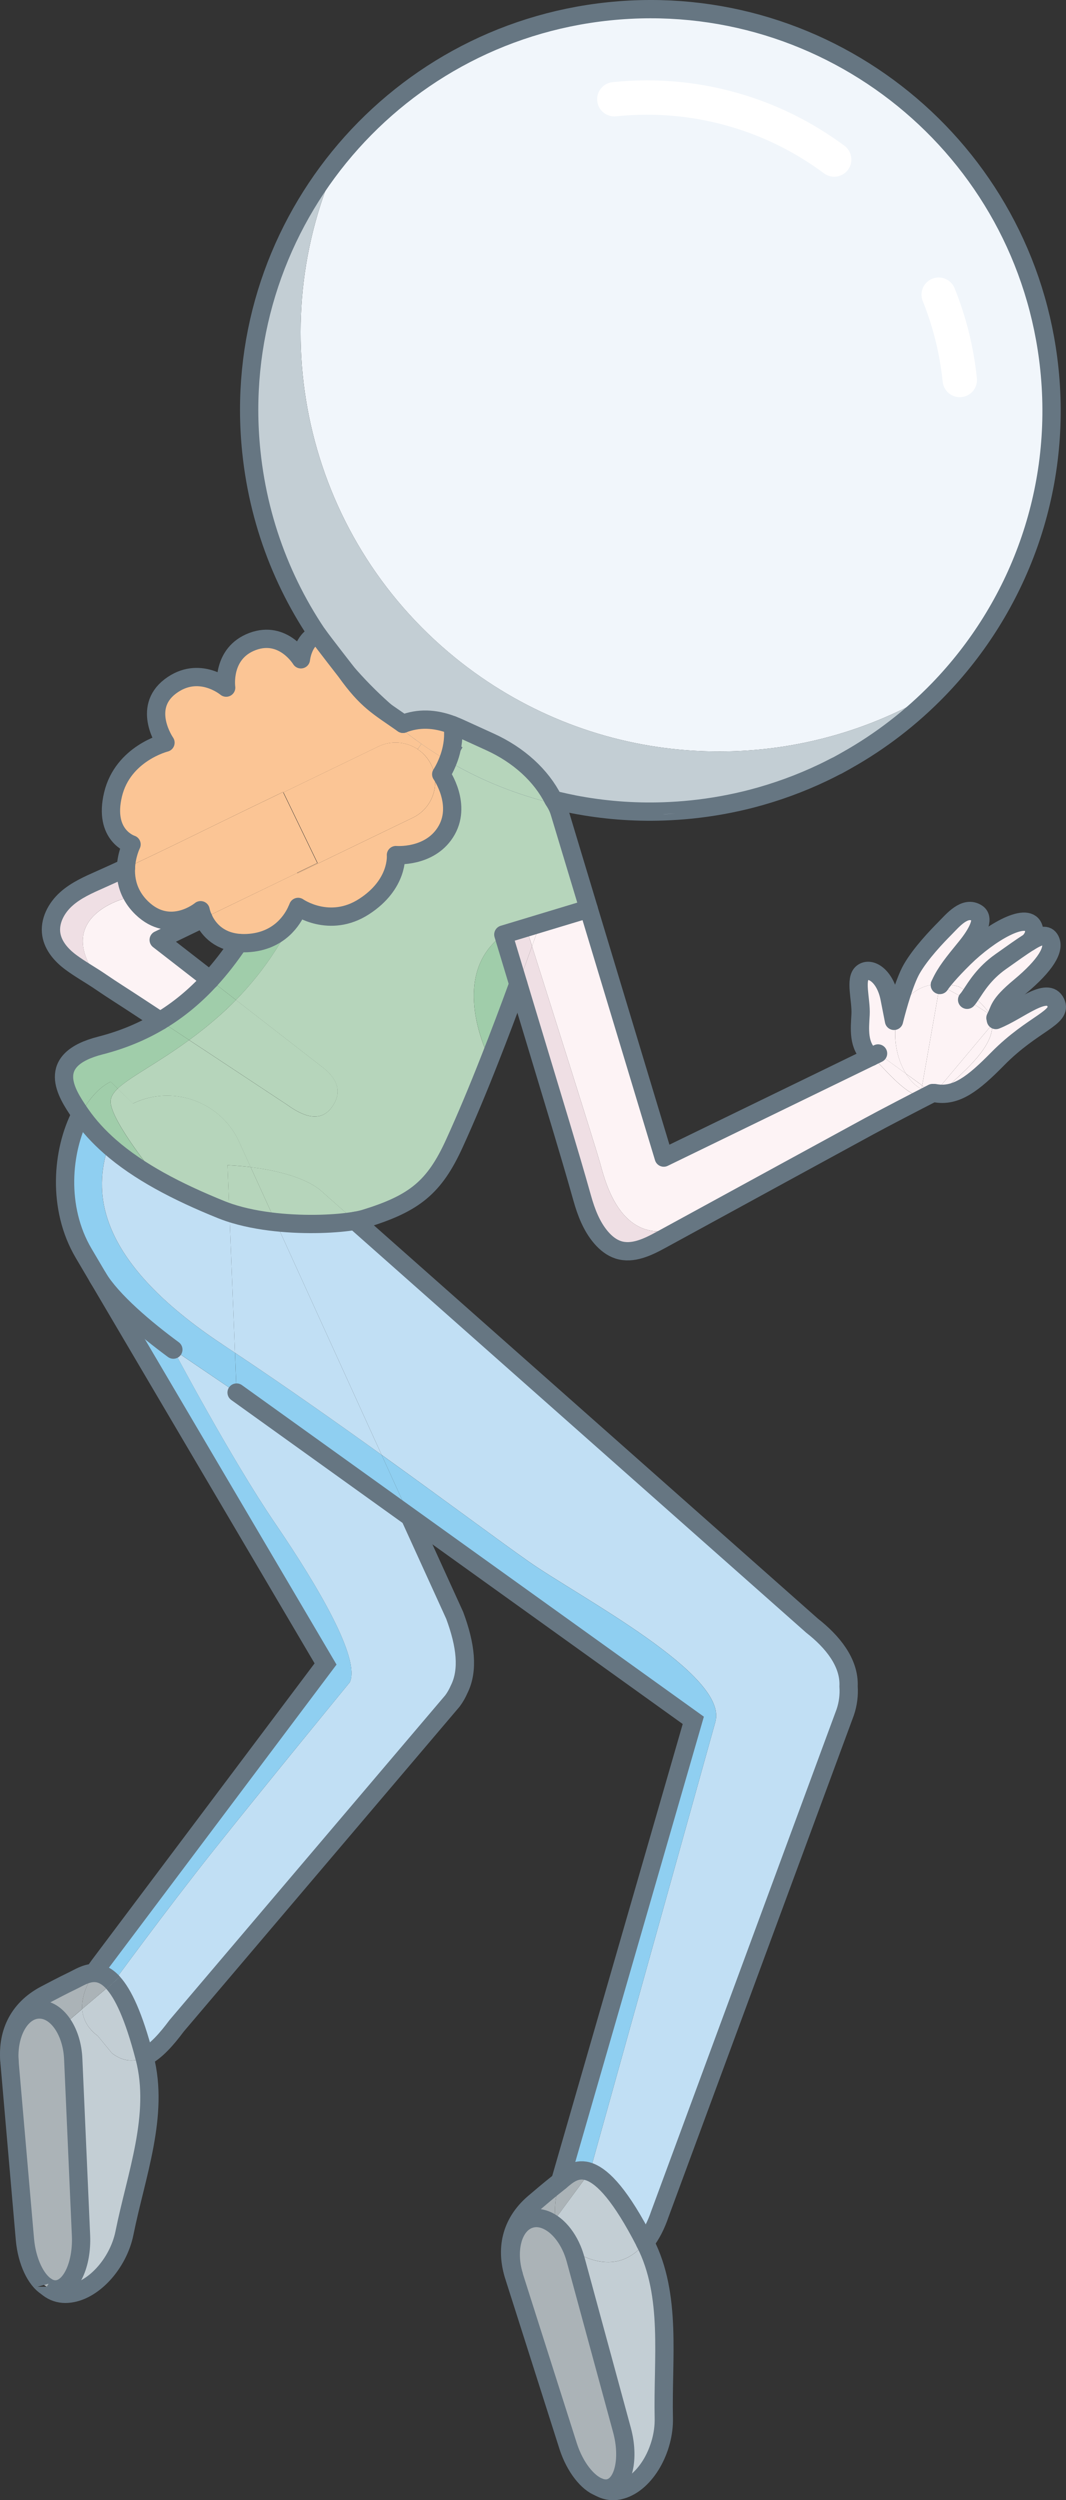 <?xml version="1.0" encoding="utf-8"?>
<!-- Generator: Adobe Illustrator 23.0.1, SVG Export Plug-In . SVG Version: 6.00 Build 0)  -->
<svg version="1.1" id="Layer_1" xmlns="http://www.w3.org/2000/svg" xmlns:xlink="http://www.w3.org/1999/xlink" x="0px" y="0px"
	 viewBox="0 0 291.42 683.47" style="enable-background:new 0 0 291.42 683.47;" xml:space="preserve">
<rect x="0" y="0" width="291.42" height="683.47" fill="#333333" stroke="none"/>
<style type="text/css">
	.st0{fill:#F1F6FB;}
	.st1{fill:#C3CED4;}
	.st2{fill:none;stroke:#667682;stroke-width:5;stroke-miterlimit:10;}
	.st3{fill:#FFFFFF;}
	.st4{fill:#FDF3F5;}
	.st5{fill:#C1DFF4;}
	.st6{fill:#8FCFF1;}
	.st7{fill:#ABB3B7;}
	.st8{fill:#EFDFE4;}
	.st9{fill:#B6D5BB;}
	.st10{fill:#A0CDAA;}
	.st11{fill:#FBC595;}
	.st12{fill:none;stroke:#667682;stroke-width:5;stroke-linecap:round;stroke-linejoin:round;stroke-miterlimit:10;}
	.st13{fill:none;stroke:#667682;stroke-width:5;stroke-linecap:round;stroke-miterlimit:10;}
	.st14{fill:none;}
</style>
<g>
	<g>
		<path class="st0" d="M92.72,42.96c17.71-21.75,43.7-36.76,73.79-39.87c60.25-6.23,114.14,37.56,120.37,97.82
			c3.47,33.55-8.58,65.14-30.35,87.62c-13.58,8.34-28.61,13.64-44.07,15.8c-1.25,0.17-2.52,0.33-3.77,0.46
			c-7.71,0.82-15.5,0.86-23.25,0.1c-21.61-2.09-42.88-10.36-61-25.08C82.97,146.09,71.24,89.34,92.72,42.96z"/>
		<path class="st1" d="M92.72,42.96c-21.48,46.38-9.75,103.13,31.73,136.84c18.12,14.72,39.38,22.99,61,25.08
			c7.75,0.76,15.54,0.72,23.25-0.1c1.26-0.13,2.52-0.29,3.77-0.46c15.46-2.16,30.49-7.46,44.07-15.8
			c-7.33,7.56-15.77,14.11-25.1,19.34c0,0-0.16,0.08-0.48,0.25c-0.21,0.11-0.49,0.27-0.83,0.48c-0.05,0.03-0.1,0.06-0.15,0.09
			c-1.62,0.88-3.28,1.72-4.96,2.52c-6.2,2.96-12.73,5.35-19.55,7.13c-5.3,1.37-10.77,2.37-16.39,2.95
			c-2.53,0.26-5.06,0.43-7.57,0.52c-8.4,0.3-16.65-0.38-24.61-1.92c-0.22-0.03-0.44-0.08-0.66-0.12c-2.58-0.52-5.12-1.12-7.63-1.82
			c-3.78-1.04-7.49-2.28-11.1-3.73c-36.82-14.57-64.45-48.64-68.8-90.74C65.58,93.31,74.99,64.75,92.72,42.96z"/>
		<path class="st2" d="M92.72,42.96c17.71-21.75,43.7-36.76,73.79-39.87c60.25-6.23,114.14,37.56,120.37,97.82
			c3.47,33.55-8.58,65.14-30.35,87.62c-7.33,7.56-15.77,14.11-25.1,19.34c-0.15,0.09-0.3,0.17-0.45,0.26
			c-0.28,0.16-1.71,0.96-2,1.11l-0.54,0.25c-1.13,0.59-2.27,1.17-3.43,1.72c-6.2,2.96-12.73,5.35-19.55,7.13
			c-5.3,1.37-10.77,2.37-16.39,2.95c-2.53,0.26-5.06,0.43-7.57,0.52c-8.4,0.3-16.65-0.38-24.61-1.92l-0.23-0.05
			c-2.62-0.52-5.81-1.27-8.05-1.9c-3.78-1.04-7.49-2.28-11.1-3.73c-36.82-14.57-64.45-48.64-68.8-90.74
			C65.58,93.31,74.99,64.75,92.72,42.96z"/>
		<path class="st3" d="M228.53,48.29c1.26-0.13,2.47-0.77,3.29-1.87c1.54-2.08,1.11-5.02-0.97-6.57
			c-8.24-6.12-17.37-10.77-27.14-13.81c-11.75-3.65-23.94-4.85-36.25-3.58c-2.58,0.27-4.45,2.57-4.19,5.15s2.57,4.45,5.15,4.19
			c11.04-1.14,21.97-0.06,32.5,3.2c8.75,2.72,16.94,6.89,24.33,12.38C226.23,48.11,227.4,48.4,228.53,48.29z"/>
		<path class="st3" d="M262.87,108.56c2.58-0.27,4.45-2.57,4.19-5.15c-0.88-8.49-2.93-16.77-6.09-24.61c-0.97-2.4-3.7-3.57-6.11-2.6
			c-2.4,0.97-3.57,3.7-2.6,6.11c2.83,7.02,4.67,14.44,5.45,22.06C257.99,106.95,260.3,108.83,262.87,108.56z"/>
	</g>
	<path class="st4" d="M288.63,274.1c1.95,4.2-6.15,5.48-15.88,15.35c-6.66,6.76-11.41,10.52-17.24,9.37l0.26-0.31
		c1.25-0.16,2.5-0.74,3.66-1.8c4.53-4.15,12.11-10.61,11.83-16.67l1-1.19C278.57,276.36,286.38,269.26,288.63,274.1z"/>
	<path class="st4" d="M287.1,256.96c1.3,2.53-1.17,6.84-8.31,12.79c-6.16,5.11-5.41,6.32-6.66,8.53l-1.64-1.05
		c-0.26-0.51-0.6-1.01-1.01-1.5c-1.25-1.49-2.59-2.69-3.78-3.63c2.9-2.93,4.32-5.68,8.45-8.85c2.75-2.11,5.6-3.91,7.22-5.72
		C284.44,255.63,286.2,255.21,287.1,256.96z"/>
	<path class="st4" d="M282.47,253.43c0.62,1.46,0.08,2.78-1.11,4.09c-1.99,1.23-4.55,3.08-7.78,5.36c-4.56,3.22-6.69,6.84-8.14,9.02
		c-1.91-1.47-3.38-2.2-3.38-2.2c-1.77-0.48-3.42-0.7-4.95-0.69c0.57-0.78,2.47-3.23,6.45-7.14
		C270.37,255.16,280.62,249.08,282.47,253.43z"/>
	<path class="st4" d="M281.36,257.52c-1.62,1.81-4.47,3.6-7.22,5.72c-4.13,3.17-5.55,5.93-8.45,8.85c-0.09-0.07-0.17-0.13-0.25-0.19
		c1.45-2.18,3.58-5.8,8.14-9.02C276.82,260.6,279.37,258.75,281.36,257.52z"/>
	<path class="st4" d="M271.25,280.04c0.29,6.05-7.3,12.52-11.83,16.67c-1.16,1.07-2.41,1.65-3.66,1.8L271.25,280.04z"/>
	<path class="st4" d="M271.25,280.04l-15.49,18.47c-0.38,0.05-0.77,0.06-1.16,0.04l-0.01,0l-2.49-1.81l4.83-27.47l7.46,4.05
		l6.09,3.91C270.97,278.15,271.21,279.09,271.25,280.04z"/>
	<path class="st4" d="M270.48,277.23l-6.09-3.91c0.47-0.41,0.9-0.82,1.3-1.23c1.19,0.94,2.53,2.15,3.78,3.63
		C269.89,276.22,270.22,276.72,270.48,277.23z"/>
	<path class="st4" d="M267.13,249.68c2.18,1.47-0.01,5.54-3.04,9.26c-3.43,4.21-5.55,6.76-7.04,10.07
		c-6.27,0.04-10.35,3.9-11.77,9.29l-0.64-0.16c0.66-2.58,2.62-9.79,4.6-13.24c2.44-4.25,6.92-8.93,9.02-11.04
		C260.42,251.68,263.81,247.44,267.13,249.68z"/>
	<path class="st4" d="M265.44,271.9c0.08,0.06,0.16,0.12,0.25,0.19c-0.4,0.41-0.83,0.82-1.3,1.23
		C264.72,272.97,265.06,272.49,265.44,271.9z"/>
	<path class="st4" d="M265.44,271.9c-0.39,0.59-0.72,1.07-1.05,1.42l-7.46-4.05c0,0,0.01-0.01,0.02-0.03
		c0.03-0.04,0.09-0.11,0.16-0.23c1.52-0.01,3.18,0.21,4.95,0.69C262.06,269.7,263.53,270.43,265.44,271.9z"/>
	<path class="st4" d="M254.6,298.55l0.35,0.26c-3.82,1.95-13.69,7.07-17.45,9.13c-15.62,8.51-31.23,17.04-46.84,25.57
		c-20.07,10.97-25.08-10.04-26.59-15.49c-1.24-4.47-14.06-44.94-18.63-59.35c0,0,0,0,0-0.01c0.76-2.08,1.49-4.16,2.22-6.21
		l13.26-4.01l20.54,68.03l56.66-27.54c0.26,0.21,0.55,0.41,0.86,0.61c1.33,0.83,8.72,10.24,12.64,9.95l0.31-1.72
		C252.79,298.21,253.69,298.48,254.6,298.55L254.6,298.55z"/>
	<path class="st4" d="M257.05,269c0.02,0,0.04,0,0.06,0c-0.08,0.11-0.13,0.19-0.16,0.23C256.98,269.15,257.01,269.08,257.05,269z"/>
	<path class="st4" d="M257.05,269c-0.04,0.07-0.07,0.15-0.1,0.23c-0.01,0.03-0.02,0.03-0.02,0.03l-4.83,27.47l-4.44-3.22
		c-1.36-2.18-2.36-4.96-2.77-8.14c-0.32-2.51-0.19-4.93,0.38-7.1C246.7,272.9,250.79,269.04,257.05,269z"/>
	<path class="st4" d="M252.1,296.74l2.49,1.81c-0.91-0.07-1.81-0.34-2.67-0.8L252.1,296.74z"/>
	<path class="st4" d="M252.1,296.74l-0.18,1.01c-1.59-0.84-3.07-2.29-4.26-4.23L252.1,296.74z"/>
	<path class="st4" d="M251.93,297.75l-0.31,1.72c-3.92,0.29-11.31-9.12-12.64-9.95c-0.31-0.2-0.6-0.4-0.86-0.61l1.92-0.93l7.63,5.53
		C248.86,295.46,250.34,296.91,251.93,297.75z"/>
	<path class="st4" d="M247.67,293.52l-7.63-5.53l-1.92,0.93c-3.68-2.96-3.07-7.79-2.87-11.58c0.21-4.06-1.66-9.74,0.53-11.42
		c2.18-1.69,6.2,0.81,7.4,6.98c1.21,6.17,1.21,6.17,1.21,6.17s0.09-0.35,0.24-0.95l0.64,0.16c-0.57,2.17-0.71,4.59-0.38,7.1
		C245.31,288.57,246.31,291.34,247.67,293.52z"/>
	<path class="st5" d="M231.99,461.02c0.16,2.33-0.12,4.72-0.91,7.06l-50.67,137.17c-1.02,3.02-2.38,5.69-4.06,7.83
		c-6.62-12.9-11.44-17.92-15.1-19.32l34.31-123.02c3.72-12.89-37.16-34.11-51.1-43.91c-7.9-5.55-22.61-16.52-40.14-29.12
		L75.37,334.1c8.41,0.9,16.77,0.49,21.69-0.35l124.95,110.68C227.5,448.73,232.28,454.45,231.99,461.02z"/>
	<path class="st6" d="M144.46,426.84c13.94,9.8,54.82,31.02,51.1,43.91l-34.31,123.02c-3.67-1.4-6.16,0.86-8.1,2.52l36.38-125.98
		c0,0-41.07-29.48-77.48-55.61l-7.73-16.98C121.85,410.31,136.56,421.28,144.46,426.84z"/>
	<path class="st1" d="M181.46,661.03c0.19,8.46-4.88,17.63-11.53,19.59c-0.99,0.3-1.95,0.4-2.86,0.33c-1.13-0.08-2.2-0.43-3.19-0.98
		c0.47,0.17,0.93,0.27,1.38,0.31c0.49,0.04,0.97-0.01,1.43-0.14c3.85-1.14,5.37-8.22,3.36-15.73c-4.23-15.57-8.47-31.14-12.7-46.72
		c-0.26-0.97-0.58-1.9-0.95-2.78c1.33,1.09,2.97,1.98,4.93,2.64c6.41,2.18,11.45,0.08,15.02-4.46c0,0.01,0.01,0.03,0.01,0.04
		C183.73,627.49,181.09,644.9,181.46,661.03z"/>
	<path class="st7" d="M150.94,607.79c0.5,0.33,0.99,0.72,1.46,1.16c0.72,2.32,2.04,4.35,4.02,5.96c0.37,0.88,0.68,1.81,0.95,2.78
		c4.23,15.58,8.47,31.15,12.7,46.72c2.01,7.51,0.49,14.6-3.36,15.73c-0.46,0.14-0.94,0.18-1.43,0.14c-0.45-0.03-0.91-0.14-1.38-0.31
		c-0.01,0-0.02,0-0.03-0.01c-3.51-1.97-6.13-6.56-7.81-11.43c-5.13-15.3-10.27-30.61-15.4-45.91c-0.04-0.12-0.08-0.26-0.12-0.38
		c-2.21-7.27-0.24-14.26,4.46-15.65c0.69-0.2,1.4-0.28,2.11-0.22C148.4,606.46,149.71,606.96,150.94,607.79z"/>
	<path class="st8" d="M190.66,333.51c-3.29,1.8-6.58,3.59-9.87,5.39c-3.64,2-7.83,4.05-11.78,2.77c-1.83-0.59-3.38-1.86-4.64-3.31
		c-2.64-3.06-4.12-6.95-5.21-10.84c-1.88-6.7-3.85-13.33-5.85-20c-3.47-11.49-6.93-22.99-10.41-34.48c-0.4-1.34-0.81-2.68-1.21-4.02
		c1.27-3.46,2.52-6.92,3.75-10.36c4.57,14.41,17.39,54.88,18.63,59.35C165.58,323.47,170.59,344.47,190.66,333.51z"/>
	<path class="st1" d="M161.25,593.76c3.66,1.4,8.48,6.42,15.1,19.32c-3.57,4.54-8.6,6.64-15.02,4.46c-1.96-0.66-3.59-1.55-4.93-2.64
		c-1.03-2.43-2.43-4.47-4.02-5.96c-0.24-0.78-0.42-1.58-0.53-2.41L161.25,593.76z"/>
	<path class="st1" d="M156.05,668.53c1.67,4.87,4.29,9.46,7.81,11.43c-3.24-1.18-6.69-5.53-8.53-11.21
		c-4.89-15.38-9.79-30.76-14.69-46.13c-0.04-0.12-0.08-0.26-0.11-0.38c0.03,0.12,0.08,0.26,0.12,0.38
		C145.79,637.92,150.92,653.23,156.05,668.53z"/>
	<path class="st7" d="M161.25,593.76l-9.39,12.77c-0.16-1.2-0.19-2.45-0.09-3.74c0.15-2.07,0.62-4.24,1.37-6.46l0.01-0.04
		C155.1,594.63,157.59,592.37,161.25,593.76z"/>
	<path class="st1" d="M184.68,222.38c-0.93,0.09-1.86,0.15-2.79,0.2c-0.22,0-0.43,0.02-0.66,0.02l0.23-0.02
		C182.49,222.53,183.58,222.46,184.68,222.38z"/>
	<path class="st1" d="M152.39,608.95c1.59,1.48,2.99,3.52,4.02,5.96C154.43,613.3,153.12,611.26,152.39,608.95z"/>
	<path class="st7" d="M153.15,596.28l-0.01,0.04c-0.75,2.23-1.22,4.39-1.37,6.46c-0.1,1.29-0.07,2.54,0.09,3.74l-0.93,1.26
		c-1.23-0.83-2.54-1.33-3.83-1.43c-0.71-0.05-1.41,0.03-2.11,0.22c-4.71,1.39-6.67,8.38-4.46,15.65c-2.37-7.24-1-14.48,5.42-19.99
		c1.51-1.29,4.4-3.75,6.52-5.41C152.69,596.66,152.91,596.47,153.15,596.28z"/>
	<path class="st1" d="M151.86,606.53c0.11,0.83,0.28,1.64,0.53,2.41c-0.47-0.44-0.95-0.83-1.46-1.16L151.86,606.53z"/>
	<path class="st9" d="M152.98,222.12l7.94,26.32l-13.26,4.01l-3.83,1.16l-6.23,1.88c-12.46,9.07-7.82,25.48-3.73,34.19
		c-3.13,7.96-6.35,15.69-9.63,22.89c-5.48,12.04-10.94,16.41-24.44,20.57c-0.72,0.22-1.65,0.44-2.75,0.62l-9.63-8.53
		c-4.84-3.79-13.15-5.44-18.91-6.16l-3.38-7.42c-5.19-10.66-18.15-15.15-28.82-9.96l-4.16-4.07c3.36-3.21,10.73-6.84,19.54-13.29
		c1.35,0.88,2.7,1.77,4.05,2.66c0.82,0.54,1.63,1.08,2.45,1.62c0.75,0.49,1.49,0.99,2.24,1.48c5.4,3.57,10.8,7.14,16.2,10.71
		c0.61,0.4,1.22,0.79,1.82,1.2c4.36,3.16,9.09,5.04,12.26,0.68c3.16-4.36,1.27-8.18-3.1-11.35l-23.12-17.96
		c10.65-10.88,15.43-21.53,16.66-24.58c0.01-0.02,0.02-0.04,0.02-0.07c0.04-0.11,0.08-0.2,0.12-0.28c0.03-0.09,0.06-0.17,0.09-0.23
		c0.02-0.07,0.04-0.13,0.06-0.17c0-0.01,0-0.02,0.01-0.03c0-0.02,0-0.03,0.01-0.03c0-0.02,0-0.03,0.01-0.04c0,0,8.56,6.04,18.04-0.1
		c9.48-6.14,8.7-14.07,8.7-14.07s8.98,0.79,13.47-6.13c4.87-7.47-1.09-15.96-1.09-15.96s0.95-1.4,1.83-3.66
		c3.93,2.31,8.03,4.39,12.31,6.2c4.9,2.07,10.02,3.81,15.34,5.16c0.64,0.17,1.28,0.33,1.93,0.47
		C152.41,220.55,152.74,221.31,152.98,222.12z"/>
	<path class="st9" d="M151.29,218.65c0.26,0.38,0.51,0.78,0.74,1.19c-0.64-0.14-1.29-0.3-1.93-0.47
		c-5.32-1.36-10.44-3.09-15.34-5.16c-4.27-1.81-8.38-3.89-12.31-6.2c0.21-0.52,0.41-1.07,0.59-1.67c0.69-2.27,1.14-5.1,0.7-8.11
		c0.57,0.21,1.15,0.45,1.75,0.72l8.44,3.85C141.78,206.38,147.95,211.97,151.29,218.65z"/>
	<path class="st4" d="M143.84,253.6l3.83-1.16c-0.73,2.05-1.47,4.13-2.22,6.21C144.45,255.51,143.84,253.6,143.84,253.6z"/>
	<path class="st8" d="M145.44,258.66C145.44,258.67,145.44,258.67,145.44,258.66c-1.23,3.45-2.48,6.91-3.75,10.37
		c-1.36-4.51-2.73-9.03-4.09-13.54l6.23-1.88C143.84,253.6,144.45,255.51,145.44,258.66z"/>
	<path class="st10" d="M137.61,255.48c1.36,4.51,2.73,9.03,4.09,13.54c-2.53,6.93-5.15,13.87-7.82,20.64
		C129.79,280.97,125.14,264.56,137.61,255.48z"/>
	<path class="st5" d="M124.3,441.63c3.01,8.12,3.83,14.98,1.2,20.21c-0.48,1.09-1.06,2.15-1.81,3.15l-75.39,88.8
		c-2.75,3.66-5.65,7.02-8.81,8.58c-2.93-11.29-5.84-17.31-8.57-20.32c0,0,0,0,0-0.01c0.36-0.49,14.1-19.35,27.37-36.07
		c13.46-16.94,37.35-46.09,37.35-46.09c2.9-6.36-8.41-25.8-20.46-43.48c-12.05-17.67-27.8-47.44-27.8-47.44l17.28,11.73
		c9.83,7.06,27.94,20.05,47.37,34L124.3,441.63z"/>
	<path class="st6" d="M104.32,397.72l7.73,16.98c-19.44-13.96-37.54-26.95-47.37-34l-0.43-10.87
		C78.07,379.04,91.9,388.79,104.32,397.72z"/>
	<path class="st11" d="M81.5,247.93c-0.01,0.01-0.01,0.03-0.01,0.04c-0.01,0.01-0.01,0.02-0.01,0.03c-0.01,0.01-0.01,0.02-0.01,0.03
		c-0.02,0.04-0.04,0.1-0.06,0.17c-0.03,0.07-0.05,0.14-0.09,0.23c-0.04,0.08-0.08,0.17-0.12,0.28c0,0.03-0.01,0.05-0.02,0.07
		c-1.01,2.33-4.57,8.61-13.56,9.05c-0.83,0.04-1.59,0.02-2.32-0.04c-5.93-0.53-8.58-4.28-9.69-6.75l25.66-12.41l0.07,0.14
		l31.54-15.24c5.35-2.58,7.61-9.08,5.03-14.43c-0.87-1.8-2.18-3.25-3.74-4.28l1.04-1.45c0.15,0.11,0.3,0.21,0.46,0.32
		c0.43,0.3,0.87,0.6,1.3,0.89c1.79,1.2,3.61,2.35,5.49,3.44c-0.87,2.26-1.83,3.66-1.83,3.66s5.96,8.49,1.09,15.96
		c-4.49,6.91-13.47,6.13-13.47,6.13s0.78,7.93-8.7,14.07C90.06,253.97,81.5,247.93,81.5,247.93z"/>
	<path class="st11" d="M123.74,198.23c0.44,3.01-0.01,5.83-0.7,8.11c-0.18,0.6-0.38,1.15-0.59,1.67c-1.87-1.09-3.7-2.24-5.49-3.44
		c-0.43-0.29-0.87-0.59-1.3-0.89c-0.27-0.19-0.54-0.38-0.81-0.58c-0.31-0.22-0.63-0.44-0.94-0.67c-0.45-0.33-0.9-0.65-1.34-0.98
		c-0.01-0.01-0.01-0.02-0.02-0.02c-0.05-0.04-0.09-0.07-0.14-0.1c-0.01,0-0.02,0-0.02-0.01c-0.04-0.04-0.08-0.07-0.12-0.1
		c-0.23-0.2-0.43-0.35-0.59-0.47c-0.14-0.1-0.24-0.18-0.32-0.23c-0.04-0.02-0.07-0.05-0.11-0.08c-8.22-6.35-15.41-13.84-21.39-22.16
		c0.53,0.45,1.08,0.9,1.63,1.33c1.56,2.03,2.92,3.75,3.03,3.91c5.84,8.17,8.82,9.55,15.64,14.35
		C114.35,196.27,118.72,196.32,123.74,198.23z"/>
	<path class="st11" d="M117.9,209.1c2.58,5.35,0.32,11.85-5.03,14.43l-31.54,15.24l-0.07-0.14l5.58-2.7l-9.34-19.32l25.95-12.55
		c3.56-1.72,7.62-1.3,10.7,0.74C115.72,205.85,117.02,207.3,117.9,209.1z"/>
	<path class="st5" d="M75.37,334.1l28.95,63.62c-12.41-8.92-26.25-18.68-40.08-27.9l-1.53-38.32C66.63,332.8,71,333.63,75.37,334.1z
		"/>
	<path class="st11" d="M114.85,203.1c0.27,0.19,0.54,0.38,0.81,0.58c-0.16-0.11-0.31-0.21-0.46-0.32
		C115.09,203.28,114.97,203.19,114.85,203.1z"/>
	<path class="st11" d="M115.2,203.36l-1.04,1.45c-3.09-2.04-7.14-2.46-10.7-0.74L77.5,216.62l-0.07-0.14
		c-3.27,1.58-6.53,3.15-9.8,4.74c-11.06,5.35-22.05,10.86-33.2,16.03c0.17-3.68,1.54-6.4,1.54-6.4s-7.75-2.38-5.06-13.64
		c2.69-11.26,14.34-14.17,14.34-14.17s-6.55-9.39,1.29-15.37c7.85-5.97,15.3,0.32,15.3,0.32s-1.37-9.42,7.24-12.62
		c8.38-3.11,13.19,4.88,13.19,4.88s0.54-5.36,4.36-6.77c1.03,1.63,2.11,3.24,3.24,4.81c5.98,8.32,13.16,15.81,21.39,22.16
		c0.03,0.03,0.06,0.06,0.11,0.08c0.1,0.08,0.19,0.16,0.29,0.24c0.09,0.08,0.34,0.26,0.62,0.47c0.04,0.03,0.08,0.06,0.12,0.1
		c0,0.01,0.01,0.01,0.02,0.01c0.05,0.04,0.09,0.07,0.14,0.1c0.01,0,0.01,0.01,0.02,0.02c0.37,0.29,0.72,0.56,0.86,0.66l0.48,0.32
		c0.31,0.23,0.63,0.45,0.94,0.67C114.97,203.19,115.09,203.28,115.2,203.36z"/>
	<path class="st6" d="M75.19,416.4c12.05,17.67,23.36,37.12,20.46,43.48c0,0-23.9,29.14-37.35,46.09
		c-13.28,16.72-27.01,35.58-27.37,36.07c-1.84-2.03-3.6-2.69-5.22-2.68c0.47-0.76,1-1.5,1.55-2.24L89,454.89
		c0,0-46.15-78.35-62.29-105.76c3.86,6.5,13.3,14.38,20.69,19.82C47.4,368.96,63.14,398.72,75.19,416.4z"/>
	<path class="st11" d="M113.91,202.43l-0.48-0.32c-0.13-0.1-0.49-0.36-0.86-0.66C113.01,201.78,113.46,202.11,113.91,202.43z"/>
	<path class="st11" d="M111.69,200.75c0.16,0.12,0.36,0.28,0.59,0.47c-0.28-0.21-0.53-0.39-0.62-0.47c-0.1-0.08-0.2-0.15-0.29-0.24
		C111.44,200.57,111.55,200.65,111.69,200.75z"/>
	<path class="st9" d="M87.43,325.22l9.63,8.53c-4.92,0.84-13.28,1.25-21.69,0.35l-6.85-15.04
		C74.28,319.78,82.59,321.43,87.43,325.22z"/>
	<path class="st9" d="M87.63,291.32c4.37,3.16,6.26,6.98,3.1,11.35c-3.17,4.36-7.9,2.48-12.26-0.68c-0.61-0.41-1.21-0.8-1.82-1.2
		c-5.4-3.57-10.8-7.14-16.2-10.71c-0.75-0.49-1.49-0.99-2.24-1.48c-0.81-0.53-1.62-1.07-2.45-1.62c-1.35-0.89-2.7-1.78-4.05-2.66
		c2.73-2,5.59-4.26,8.52-6.87c1.53-1.36,2.95-2.73,4.28-4.09L87.63,291.32z"/>
	<path class="st11" d="M91.5,179.62c-0.55-0.44-1.1-0.88-1.63-1.33c-1.13-1.57-2.21-3.17-3.24-4.81c0.05-0.03,0.11-0.04,0.17-0.07
		C87.62,174.56,89.71,177.29,91.5,179.62z"/>
	
		<rect x="76.29" y="216.9" transform="matrix(0.9 -0.435 0.435 0.9 -91.2 57.284)" class="st11" width="6.2" height="21.46"/>
	<path class="st9" d="M68.52,319.06l6.85,15.04c-4.37-0.47-8.74-1.3-12.66-2.6l-0.52-12.96C62.19,318.54,64.83,318.61,68.52,319.06z
		"/>
	<path class="st11" d="M81.32,248.43c-0.04,0.08-0.08,0.17-0.12,0.28C81.23,248.6,81.28,248.51,81.32,248.43z"/>
	<path class="st11" d="M71.93,219.32l9.34,19.32L55.6,251.04c-0.57-1.26-0.73-2.2-0.73-2.2s-8.29,6.9-16.07-0.61
		c-1.21-1.16-2.1-2.38-2.76-3.62c-1.36-2.54-1.7-5.12-1.59-7.36c11.14-5.17,22.13-10.69,33.2-16.03c3.27-1.58,6.53-3.16,9.8-4.74
		l0.07,0.14L71.93,219.32z"/>
	<path class="st10" d="M67.61,257.83c8.99-0.44,12.54-6.73,13.56-9.05c-1.23,3.05-6.01,13.7-16.66,24.58l-7.07-5.49
		c2.91-3.18,5.5-6.57,7.86-10.07C66.02,257.85,66.78,257.87,67.61,257.83z"/>
	<path class="st6" d="M64.24,369.82l0.43,10.87L47.4,368.96L26.7,349.13c-1.61-2.72-2.92-4.94-3.85-6.53
		c-7.31-12.4-5.94-28.02-0.78-37.98c2.22,3.21,4.93,6.14,7.97,8.81l-0.81,1.13c-3.52,11.98-2.62,30.35,31.78,53.11
		C62.09,368.38,63.17,369.09,64.24,369.82z"/>
	<path class="st9" d="M65.15,311.64l3.38,7.42c-3.69-0.45-6.33-0.53-6.33-0.53l0.52,12.96c-0.77-0.25-1.53-0.53-2.25-0.83
		c-5.88-2.38-11.63-4.99-16.93-7.95l0.02-0.03c0,0-13.32-16.12-13.31-21.55c0-1.2,0.7-2.34,1.94-3.53l4.16,4.07
		C46.99,296.49,59.96,300.97,65.15,311.64z"/>
	<path class="st5" d="M62.71,331.5l1.53,38.32c-1.07-0.72-2.15-1.44-3.22-2.15c-34.4-22.75-35.3-41.13-31.78-53.11l0.81-1.13
		c3.97,3.48,8.54,6.54,13.47,9.29c5.31,2.96,11.05,5.57,16.93,7.95C61.19,330.96,61.94,331.24,62.71,331.5z"/>
	<path class="st10" d="M57.44,267.87l7.07,5.49c-1.33,1.36-2.76,2.73-4.28,4.09c-2.93,2.61-5.79,4.87-8.52,6.87
		c-2.63-1.75-5.28-3.49-7.92-5.22C49.08,275.93,53.55,272.09,57.44,267.87z"/>
	<path class="st1" d="M39.56,562.62c4.03,15.63-2.36,32.04-5.54,47.87c-1.67,8.3-8.63,16.13-15.55,16.58c-0.42,0.03-0.81,0.03-1.2,0
		c-1.76-0.13-3.24-0.82-4.49-1.91c0.68,0.42,1.39,0.67,2.11,0.72c0.18,0.01,0.35,0.02,0.53,0c4.01-0.26,7.04-6.84,6.74-14.61
		c-0.71-16.12-1.42-32.24-2.13-48.36c-0.15-3.62-1.16-6.88-2.72-9.29l5.17-4.39c0.16,2.71,1.44,5.24,4.27,7.37l3.88,4.73
		c3.19,2.39,6.13,2.4,8.88,1.05C39.52,562.44,39.55,562.53,39.56,562.62z"/>
	<path class="st1" d="M39.5,562.36c-2.75,1.36-5.69,1.35-8.88-1.05l-3.88-4.73c-2.83-2.13-4.11-4.66-4.27-7.37l8.45-7.17
		C33.65,545.05,36.57,551.07,39.5,562.36z"/>
	<path class="st4" d="M43.38,256.95l14.06,10.92c-3.89,4.22-8.35,8.06-13.65,11.23c-2.28-1.51-4.56-3-6.85-4.5
		c-3.13-2.06-6.32-4.05-9.41-6.17c-14.12-17.71,6.78-22.87,6.78-22.87l1.71-0.94c0.66,1.24,1.56,2.46,2.76,3.62
		c7.78,7.52,16.07,0.61,16.07,0.61s0.16,0.93,0.73,2.2L43.38,256.95z"/>
	<path class="st5" d="M26.7,349.13l20.69,19.82C40,363.51,30.56,355.63,26.7,349.13z"/>
	<path class="st7" d="M30.92,542.03C30.92,542.04,30.92,542.04,30.92,542.03l-8.45,7.18c-0.19-3.15,1.11-6.54,3.23-9.86
		c0,0,0,0,0.01,0C27.33,539.34,29.09,540.01,30.92,542.03z"/>
	<path class="st10" d="M43.79,279.1c2.64,1.73,5.29,3.47,7.92,5.22c-8.81,6.44-16.18,10.07-19.54,13.29l-1.93-1.89
		c-3.15,1.53-5.99,4.72-8.17,8.91c-0.12-0.17-0.24-0.34-0.36-0.52c-3.51-5.22-9.64-14.36,5.78-18.29
		C33.7,284.23,39.07,281.93,43.79,279.1z"/>
	<path class="st10" d="M43.54,322.69l-0.02,0.03c-4.94-2.75-9.5-5.81-13.47-9.29c-3.05-2.68-5.75-5.6-7.97-8.81
		c2.18-4.19,5.02-7.38,8.17-8.91l1.93,1.89c-1.24,1.19-1.94,2.33-1.94,3.53C30.22,306.57,43.54,322.69,43.54,322.69z"/>
	<path class="st7" d="M12.77,625.15C12.77,625.15,12.77,625.14,12.77,625.15c-3.06-2.68-4.63-7.77-5.18-12.93
		c-1.65-16.07-3.3-32.11-4.95-48.18c0-0.03-0.01-0.04,0-0.07c-0.68-7.73,2.81-14.28,7.77-14.62c0.27-0.01,0.53-0.01,0.81,0.01
		c2.35,0.17,4.5,1.76,6.09,4.24c1.55,2.41,2.57,5.67,2.72,9.29c0.71,16.12,1.42,32.24,2.13,48.36c0.31,7.78-2.72,14.35-6.74,14.61
		c-0.18,0.01-0.35,0.01-0.53,0C14.16,625.82,13.46,625.57,12.77,625.15z"/>
	<path class="st7" d="M22.47,549.22l-5.17,4.39c-1.59-2.48-3.74-4.07-6.09-4.24c-0.27-0.02-0.54-0.02-0.81-0.01
		c-4.96,0.33-8.45,6.89-7.77,14.62c-0.83-7.7,2.07-14.61,9.66-18.64c1.76-0.93,5.11-2.69,7.54-3.85c1.6-0.76,3.61-2.1,5.87-2.12
		C23.58,542.67,22.28,546.07,22.47,549.22z"/>
	<path class="st1" d="M7.59,612.22c0.56,5.16,2.13,10.25,5.18,12.93c-2.94-1.83-5.39-6.88-5.94-12.88
		c-1.4-16.08-2.79-32.15-4.19-48.23C4.29,580.11,5.94,596.15,7.59,612.22z"/>
	<path class="st8" d="M36.03,244.61l-1.71,0.94c0,0-20.9,5.16-6.78,22.87c-2.68-1.84-5.56-3.42-8.16-5.35
		c-2.55-1.89-4.83-4.47-5.34-7.6c-0.59-3.61,1.34-7.25,4.07-9.69c2.72-2.44,6.14-3.92,9.48-5.41c2.29-1.02,4.57-2.06,6.86-3.12
		C34.34,239.48,34.67,242.07,36.03,244.61z"/>
	<path class="st12" d="M256.95,269.23c0.03-0.08,0.06-0.16,0.1-0.23c1.49-3.31,3.61-5.85,7.04-10.07c3.03-3.72,5.22-7.79,3.04-9.26
		c-3.32-2.23-6.71,2-8.87,4.18c-2.1,2.11-6.58,6.79-9.02,11.04c-1.98,3.45-3.94,10.66-4.6,13.24c-0.16,0.6-0.24,0.95-0.24,0.95
		s0,0-1.21-6.17c-1.21-6.17-5.22-8.67-7.4-6.98c-2.19,1.68-0.32,7.36-0.53,11.42c-0.2,3.79-0.81,8.61,2.87,11.58"/>
	<path class="st12" d="M256.93,269.27c0,0,0.01-0.01,0.02-0.03c0.03-0.04,0.09-0.11,0.16-0.23c0.57-0.78,2.47-3.23,6.45-7.14
		c6.81-6.7,17.07-12.79,18.91-8.44c0.62,1.46,0.08,2.78-1.11,4.09"/>
	<path class="st12" d="M264.39,273.32c0.33-0.35,0.66-0.83,1.05-1.42c1.45-2.18,3.58-5.8,8.14-9.02c3.23-2.28,5.78-4.13,7.78-5.36
		c3.07-1.89,4.83-2.31,5.74-0.56c1.3,2.53-1.17,6.84-8.31,12.79c-6.16,5.11-5.41,6.32-6.66,8.53"/>
	<path class="st12" d="M255.51,298.82c5.84,1.15,10.59-2.6,17.24-9.37c9.73-9.87,17.82-11.16,15.88-15.35
		c-2.25-4.84-10.05,2.26-16.38,4.75"/>
	<path class="st12" d="M34.44,237.25c-2.28,1.05-4.56,2.1-6.86,3.12c-3.35,1.49-6.77,2.97-9.48,5.41c-2.73,2.44-4.66,6.09-4.07,9.69
		c0.51,3.14,2.79,5.71,5.34,7.6c2.6,1.93,5.48,3.51,8.16,5.35c3.09,2.12,6.28,4.11,9.41,6.17c2.28,1.5,4.56,2.99,6.85,4.5"/>
	<polyline class="st12" points="57.44,267.87 43.38,256.95 55.6,251.04 	"/>
	<path class="st2" d="M22.08,304.62c-5.16,9.96-6.53,25.58,0.78,37.98c0.93,1.59,2.24,3.81,3.85,6.53
		C42.85,376.54,89,454.89,89,454.89l-61.74,82.22c-0.55,0.74-1.08,1.49-1.55,2.24"/>
	<path class="st2" d="M39.5,562.36c3.16-1.56,6.07-4.91,8.81-8.58l75.39-88.8c0.74-1,1.33-2.05,1.81-3.15
		c2.63-5.24,1.81-12.09-1.2-20.21l-12.26-26.93"/>
	<path class="st13" d="M153.15,596.28l36.38-125.98c0,0-41.07-29.48-77.48-55.61c-19.44-13.96-37.54-26.95-47.37-34"/>
	<path class="st13" d="M97.06,333.75l124.95,110.68c5.49,4.3,10.27,10.02,9.97,16.59c0.16,2.33-0.12,4.72-0.91,7.06l-50.67,137.17
		c-1.02,3.02-2.38,5.69-4.06,7.83"/>
	<path class="st12" d="M65.29,257.79c-2.36,3.5-4.95,6.9-7.86,10.07c-3.89,4.22-8.35,8.06-13.65,11.23
		c-4.72,2.83-10.09,5.13-16.29,6.72c-15.42,3.93-9.29,13.07-5.78,18.29c0.12,0.17,0.23,0.34,0.36,0.52
		c2.22,3.21,4.93,6.14,7.97,8.81c3.97,3.48,8.54,6.54,13.47,9.29c5.31,2.96,11.05,5.57,16.93,7.95c0.73,0.29,1.48,0.57,2.25,0.83
		c3.91,1.3,8.28,2.13,12.66,2.6c8.41,0.9,16.77,0.49,21.69-0.35c1.1-0.19,2.03-0.4,2.75-0.62c13.5-4.16,18.96-8.53,24.44-20.57
		c3.28-7.19,6.5-14.92,9.63-22.89c2.67-6.77,5.29-13.71,7.82-20.64"/>
	<path class="st12" d="M160.93,248.44l-7.94-26.32c-0.24-0.81-0.57-1.57-0.96-2.28c-0.23-0.41-0.47-0.81-0.74-1.19
		c-3.34-6.67-9.5-12.26-17.36-15.84l-8.44-3.85c-0.59-0.27-1.18-0.51-1.75-0.72"/>
	<path class="st2" d="M124.37,205.96c0.26,0.17,0.53,0.33,0.8,0.49"/>
	<path class="st12" d="M81.5,247.93c0,0,8.56,6.04,18.04-0.1c9.48-6.14,8.7-14.07,8.7-14.07s8.98,0.79,13.47-6.13
		c4.87-7.47-1.09-15.96-1.09-15.96s0.95-1.4,1.83-3.66c0.21-0.52,0.41-1.07,0.59-1.67c0.69-2.27,1.14-5.1,0.7-8.11
		c-5.01-1.92-9.39-1.96-13.57-0.36"/>
	<path class="st12" d="M81.19,248.71c0.04-0.11,0.08-0.2,0.12-0.28"/>
	<path class="st12" d="M110.17,197.87c-6.82-4.79-9.8-6.18-15.64-14.35c-0.11-0.15-1.46-1.88-3.03-3.91
		c-1.8-2.33-3.89-5.05-4.71-6.21c-0.06,0.02-0.11,0.03-0.17,0.07c-3.82,1.41-4.36,6.77-4.36,6.77s-4.82-7.99-13.19-4.88
		c-8.61,3.2-7.24,12.62-7.24,12.62s-7.45-6.29-15.3-0.32c-7.84,5.98-1.29,15.37-1.29,15.37s-11.65,2.9-14.34,14.17
		c-2.69,11.26,5.06,13.64,5.06,13.64s-1.37,2.72-1.54,6.4c-0.1,2.24,0.23,4.83,1.59,7.36c0.66,1.24,1.56,2.46,2.76,3.62
		c7.78,7.52,16.07,0.61,16.07,0.61s0.16,0.93,0.73,2.2c1.11,2.47,3.76,6.22,9.69,6.75c0.73,0.06,1.49,0.08,2.32,0.04
		c8.99-0.44,12.54-6.73,13.56-9.05"/>
	<path class="st12" d="M240.04,287.99l-1.92,0.93l-56.66,27.54l-20.54-68.03l-13.26,4.01l-3.83,1.16l-6.23,1.88
		c1.36,4.51,2.73,9.03,4.09,13.54c0.4,1.34,0.81,2.68,1.21,4.02c3.47,11.49,6.94,22.99,10.41,34.48c2,6.67,3.97,13.3,5.85,20
		c1.09,3.89,2.57,7.78,5.21,10.84c1.26,1.45,2.81,2.72,4.64,3.31c3.95,1.28,8.14-0.78,11.78-2.77c3.29-1.8,6.58-3.59,9.87-5.39
		c15.61-8.53,31.22-17.06,46.84-25.57c3.76-2.06,13.63-7.18,17.45-9.13"/>
	<path class="st12" d="M26.7,349.13c3.86,6.5,13.3,14.38,20.69,19.82"/>
	<path class="st2" d="M140.54,622.24c-2.37-7.24-1-14.48,5.42-19.99c1.51-1.29,4.4-3.75,6.52-5.41c0.22-0.17,0.44-0.36,0.68-0.55
		c1.95-1.66,4.44-3.92,8.1-2.52c3.66,1.4,8.48,6.42,15.1,19.32c0,0.01,0.01,0.03,0.01,0.04c7.36,14.37,4.73,31.78,5.1,47.92
		c0.19,8.46-4.88,17.63-11.53,19.59c-0.99,0.3-1.95,0.4-2.86,0.33c-1.13-0.08-2.2-0.43-3.19-0.98"/>
	<path class="st2" d="M163.86,679.96c-3.24-1.18-6.69-5.53-8.53-11.21c-4.89-15.38-9.79-30.76-14.69-46.13
		c-0.04-0.12-0.08-0.26-0.11-0.38c-2.21-7.27-0.24-14.26,4.46-15.65c0.69-0.2,1.4-0.28,2.11-0.22c1.29,0.1,2.6,0.6,3.83,1.43
		c0.5,0.33,0.99,0.72,1.46,1.16c1.59,1.48,2.99,3.52,4.02,5.96c0.37,0.88,0.68,1.81,0.95,2.78c4.23,15.58,8.47,31.15,12.7,46.72
		c2.01,7.51,0.49,14.6-3.36,15.73c-0.46,0.14-0.94,0.18-1.43,0.14c-0.45-0.03-0.91-0.14-1.38-0.31
		C163.88,679.97,163.87,679.97,163.86,679.96z"/>
	<path class="st2" d="M30.92,542.04c2.73,3.01,5.64,9.03,8.57,20.32c0.02,0.08,0.05,0.17,0.07,0.25
		c4.03,15.63-2.36,32.04-5.54,47.87c-1.67,8.3-8.63,16.13-15.55,16.58c-0.42,0.03-0.81,0.03-1.2,0c-1.76-0.13-3.24-0.82-4.49-1.91"
		/>
	<path class="st2" d="M2.64,563.97c-0.83-7.7,2.07-14.61,9.66-18.64c1.76-0.93,5.11-2.69,7.54-3.85c1.6-0.76,3.61-2.1,5.87-2.12
		c0,0,0,0,0.01,0c1.62-0.01,3.38,0.65,5.22,2.68"/>
	<path class="st2" d="M12.77,625.14L12.77,625.14C12.77,625.15,12.77,625.14,12.77,625.14c-2.95-1.83-5.4-6.87-5.95-12.87
		c-1.4-16.08-2.79-32.15-4.19-48.23c0-0.03-0.01-0.04,0-0.07c-0.68-7.73,2.81-14.28,7.77-14.62c0.27-0.01,0.53-0.01,0.81,0.01
		c2.35,0.17,4.5,1.76,6.09,4.24c1.55,2.41,2.57,5.67,2.72,9.29c0.71,16.12,1.42,32.24,2.13,48.36c0.31,7.78-2.72,14.35-6.74,14.61
		c-0.18,0.01-0.35,0.01-0.53,0C14.16,625.82,13.46,625.57,12.77,625.14"/>
	<path class="st14" d="M133.88,289.67c-4.09-8.71-8.74-25.11,3.73-34.19"/>
	<path class="st14" d="M43.54,322.69c0,0-13.32-16.12-13.31-21.55c0-1.2,0.7-2.34,1.94-3.53c3.36-3.21,10.73-6.84,19.54-13.29
		c2.73-2,5.59-4.26,8.52-6.87c1.53-1.36,2.95-2.73,4.28-4.09c10.65-10.88,15.43-21.53,16.66-24.58c0.01-0.02,0.02-0.04,0.02-0.07
		c0.04-0.11,0.08-0.2,0.12-0.28c0.03-0.09,0.06-0.17,0.09-0.23c0.02-0.07,0.04-0.13,0.06-0.17c0-0.01,0-0.02,0.01-0.03
		c0-0.02,0-0.03,0.01-0.03c0-0.02,0-0.03,0.01-0.04c0-0.01,0-0.01,0-0.01"/>
	<path class="st14" d="M34.32,245.55c0,0-20.9,5.16-6.78,22.87"/>
	<path class="st14" d="M29.24,314.56c-3.52,11.98-2.62,30.35,31.78,53.11c1.08,0.71,2.15,1.42,3.22,2.15
		c13.83,9.23,27.66,18.98,40.08,27.9c17.53,12.6,32.24,23.56,40.14,29.12c13.94,9.8,54.82,31.02,51.1,43.91l-34.31,123.02
		l-9.39,12.77l-0.93,1.26l-0.6,0.82"/>
	<path class="st14" d="M64.67,380.69L47.4,368.96c0,0,15.74,29.77,27.8,47.44c12.05,17.67,23.36,37.12,20.46,43.48
		c0,0-23.9,29.14-37.35,46.09c-13.28,16.72-27.01,35.58-27.37,36.07c0,0.01,0,0.01,0,0.01l-8.45,7.17l-5.17,4.39"/>
	<path class="st14" d="M143.84,253.6c0,0,0.61,1.9,1.61,5.06c0,0.01,0,0.01,0,0.01c4.57,14.41,17.39,54.88,18.63,59.35
		c1.51,5.45,6.52,26.46,26.59,15.49"/>
</g>
</svg>

